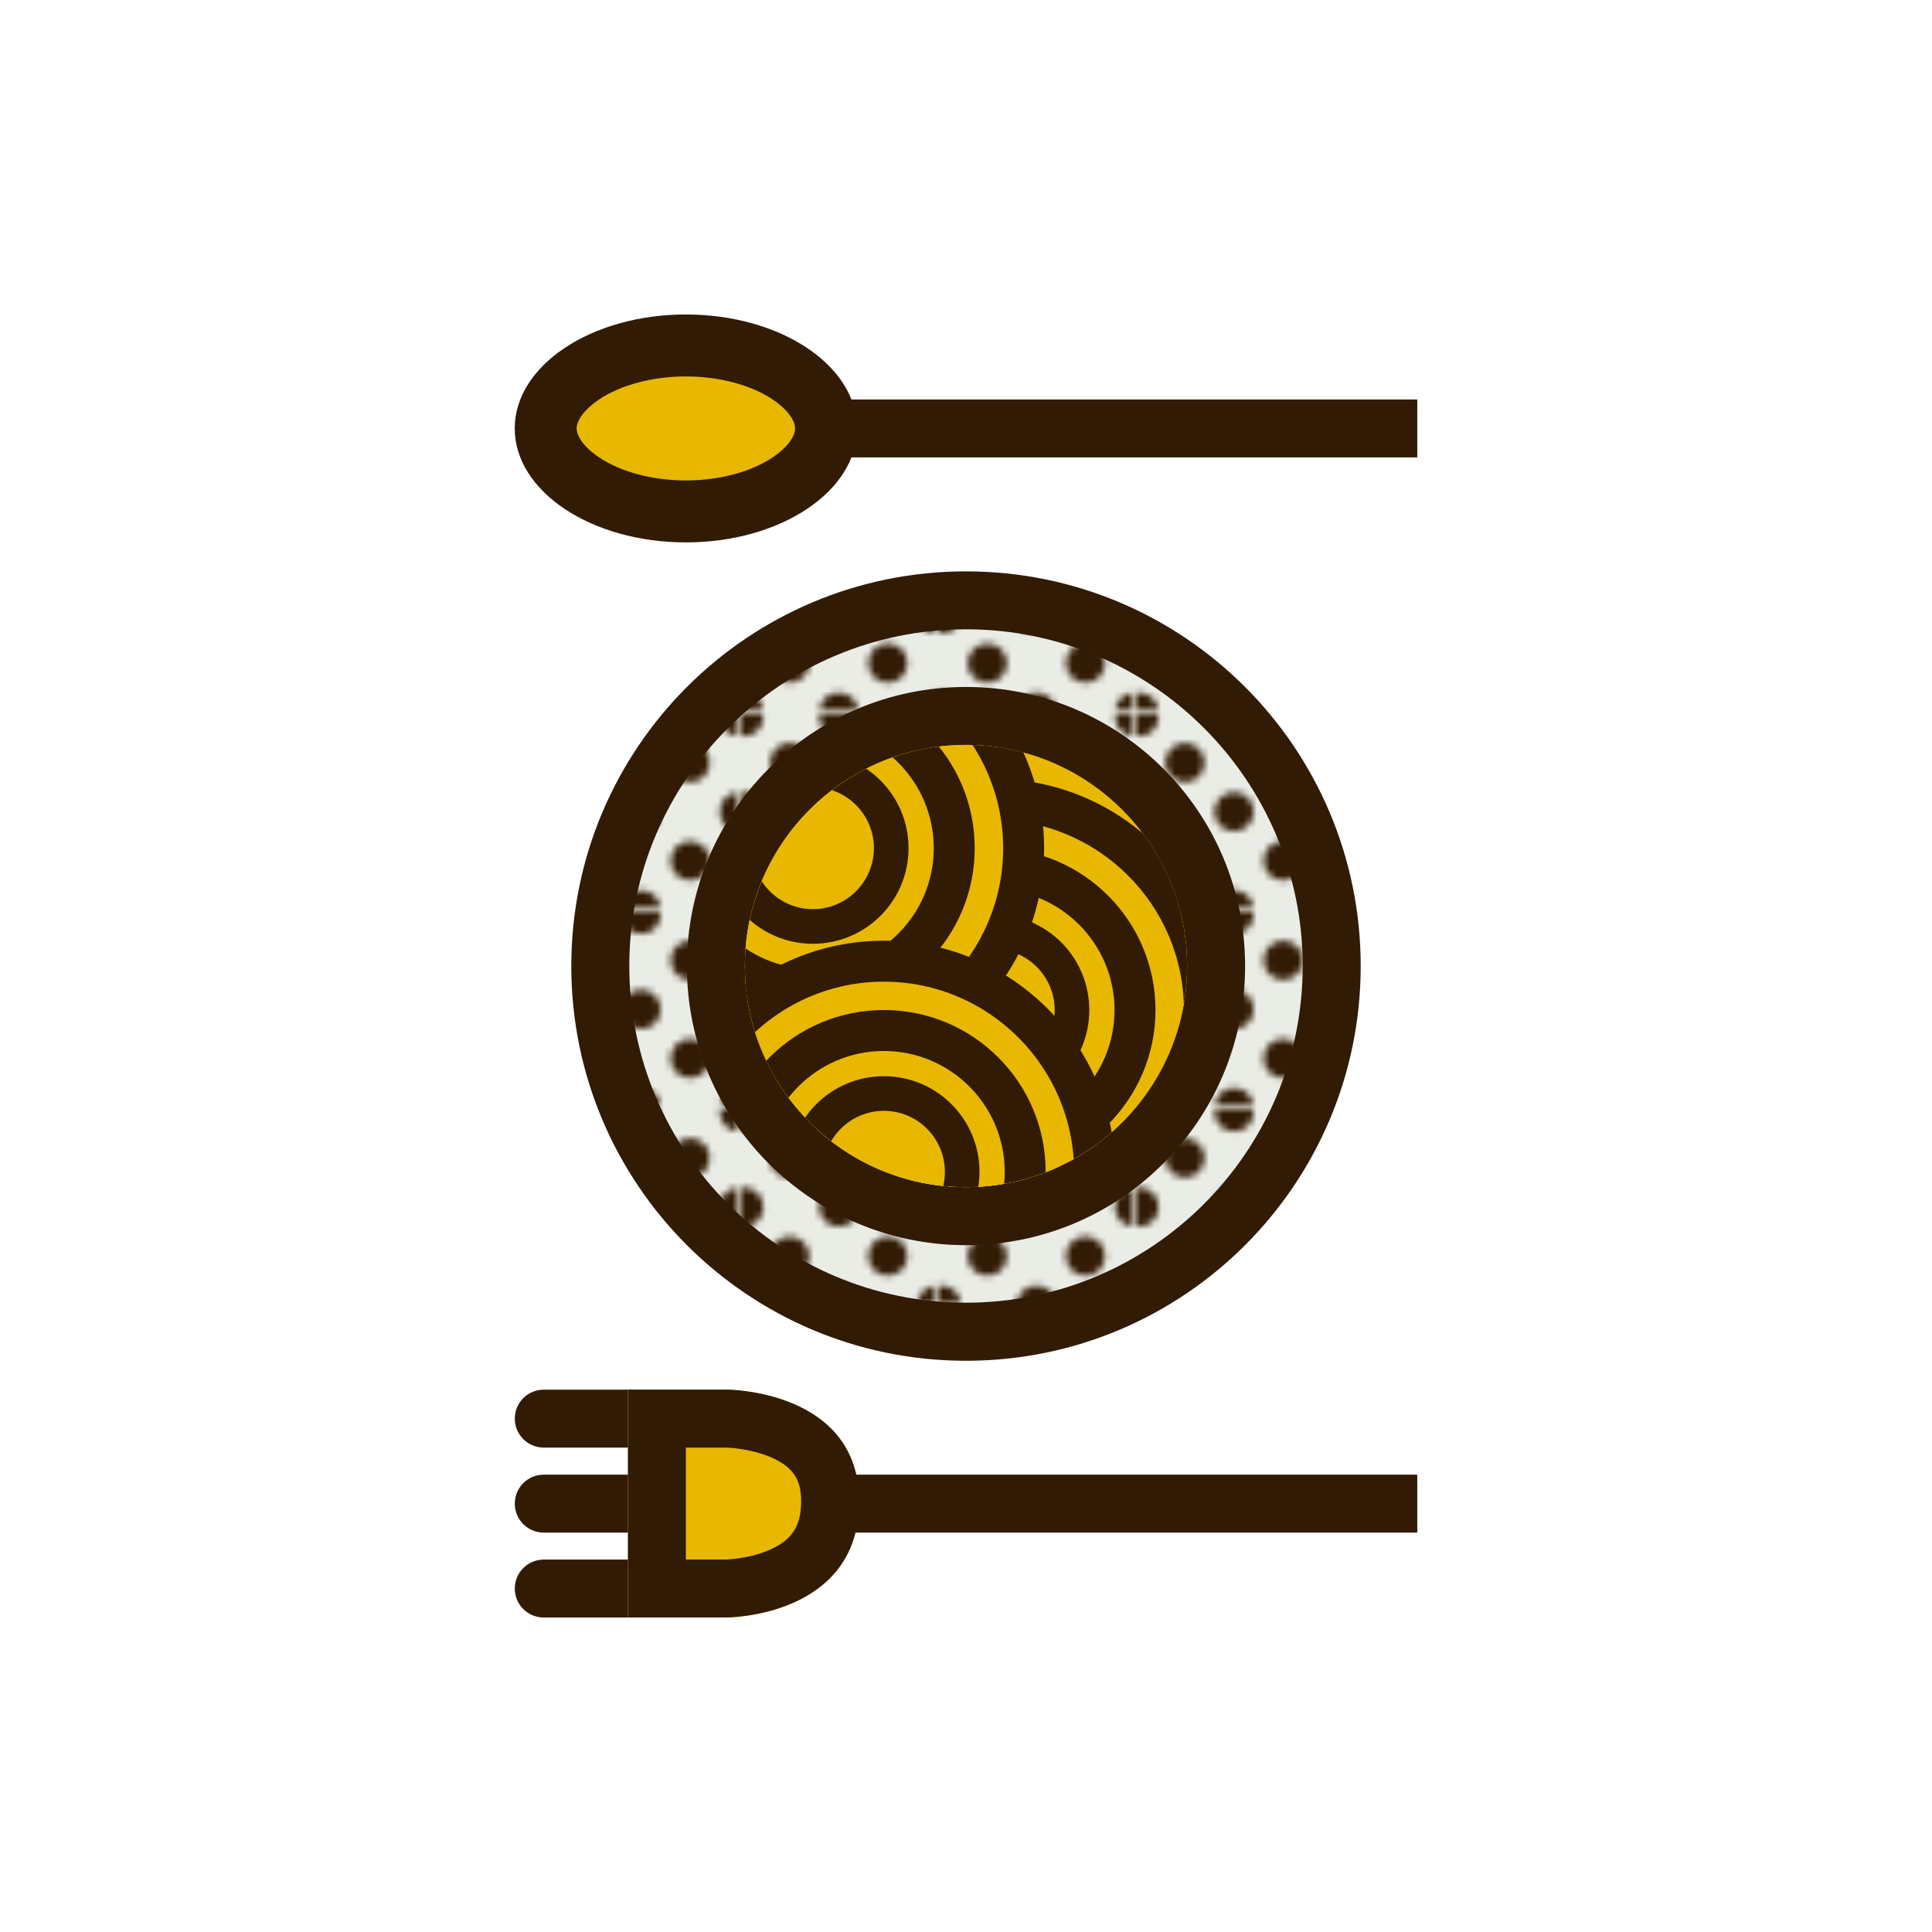 <?xml version="1.0" encoding="UTF-8"?><svg id="design" xmlns="http://www.w3.org/2000/svg" xmlns:xlink="http://www.w3.org/1999/xlink" viewBox="0 0 283.46 283.46"><defs><style>.cls-1{fill:url(#_10_dpi_40_);}.cls-1,.cls-2,.cls-3,.cls-4,.cls-5{stroke-width:0px;}.cls-6{clip-path:url(#clippath);}.cls-2,.cls-7{fill:none;}.cls-7{stroke:#321b04;stroke-miterlimit:10;stroke-width:8.5px;}.cls-3{fill:#321b04;}.cls-4{fill:#eaede6;}.cls-5{fill:#e8b800;}</style><pattern id="_10_dpi_40_" x="0" y="0" width="28.35" height="28.35" patternTransform="translate(-790.11 -272.09)" patternUnits="userSpaceOnUse" viewBox="0 0 28.35 28.35"><rect class="cls-2" x="0" width="28.35" height="28.35"/><path class="cls-3" d="m28.57,31.46c1.59,0,2.88-1.29,2.88-2.88s-1.29-2.88-2.88-2.88-2.88,1.29-2.88,2.88,1.29,2.88,2.88,2.88Z"/><path class="cls-3" d="m14.17,31.46c1.59,0,2.88-1.29,2.88-2.88s-1.29-2.88-2.88-2.88-2.88,1.29-2.88,2.88,1.29,2.88,2.88,2.88Z"/><path class="cls-3" d="m28.57,17.06c1.59,0,2.88-1.29,2.88-2.88s-1.29-2.88-2.88-2.88-2.88,1.29-2.88,2.88,1.29,2.88,2.88,2.88Z"/><path class="cls-3" d="m14.17,17.06c1.59,0,2.88-1.29,2.88-2.88s-1.29-2.88-2.88-2.88-2.88,1.29-2.88,2.88,1.29,2.88,2.88,2.88Z"/><path class="cls-3" d="m6.97,24.26c1.59,0,2.88-1.29,2.88-2.88s-1.29-2.88-2.88-2.88-2.88,1.29-2.88,2.88,1.29,2.88,2.88,2.88Z"/><path class="cls-3" d="m21.37,24.26c1.59,0,2.88-1.29,2.88-2.88s-1.29-2.88-2.88-2.88-2.88,1.29-2.88,2.88,1.29,2.88,2.88,2.88Z"/><path class="cls-3" d="m6.97,9.86c1.59,0,2.88-1.29,2.88-2.88s-1.29-2.88-2.88-2.88-2.88,1.29-2.88,2.88,1.29,2.88,2.88,2.88Z"/><path class="cls-3" d="m21.37,9.86c1.59,0,2.88-1.29,2.88-2.88s-1.29-2.88-2.88-2.88-2.88,1.29-2.88,2.88,1.29,2.88,2.88,2.88Z"/><path class="cls-3" d="m.23,31.46c1.59,0,2.88-1.29,2.88-2.88s-1.29-2.88-2.88-2.88-2.88,1.29-2.88,2.88,1.29,2.88,2.88,2.88Z"/><path class="cls-3" d="m.23,17.06c1.59,0,2.88-1.29,2.88-2.88s-1.29-2.88-2.88-2.88-2.88,1.29-2.88,2.88,1.29,2.88,2.88,2.88Z"/><path class="cls-3" d="m28.57,3.11c1.59,0,2.88-1.29,2.88-2.88s-1.29-2.88-2.88-2.88-2.88,1.29-2.88,2.88,1.29,2.88,2.88,2.88Z"/><path class="cls-3" d="m14.17,3.11c1.59,0,2.88-1.29,2.88-2.88s-1.29-2.88-2.88-2.88-2.88,1.29-2.88,2.88,1.29,2.88,2.88,2.88Z"/><path class="cls-3" d="m.23,3.11C1.82,3.11,3.11,1.82,3.11.23S1.82-2.65.23-2.65-2.65-1.36-2.65.23-1.36,3.11.23,3.11Z"/></pattern><clipPath id="clippath"><path class="cls-2" d="m141.73,109.29c17.89,0,32.44,14.55,32.44,32.44s-14.55,32.44-32.44,32.44-32.44-14.55-32.44-32.44,14.55-32.44,32.44-32.44"/></clipPath></defs><path class="cls-5" d="m126.05,220.29c0-16.4-19.44-16.4-19.44-16.4h-14.48s0,33.43,0,33.43h14.48s19.45,0,19.44-17.04Z"/><path class="cls-3" d="m100.63,212.39h5.97s3.33.08,6.42,1.38c3.75,1.58,4.52,3.75,4.52,6.51,0,3.51-1.25,5.53-4.32,6.97-3.05,1.43-6.43,1.55-6.67,1.56h-5.92v-16.43m-8.5-8.5v33.43h14.48s19.44,0,19.44-17.03h0c0-16.4-19.44-16.4-19.44-16.4h-14.48Z"/><line class="cls-7" x1="119.27" y1="220.61" x2="207.94" y2="220.61"/><line class="cls-7" x1="119.27" y1="62.86" x2="207.94" y2="62.86"/><path class="cls-3" d="m92.13,216.36v8.5h-12.35c-2.35,0-4.25-1.9-4.25-4.25h0c0-2.35,1.9-4.25,4.25-4.25h12.35Z"/><path class="cls-3" d="m92.13,228.82v8.5h-12.35c-2.35,0-4.25-1.9-4.25-4.25h0c0-2.35,1.9-4.25,4.25-4.25h12.35Z"/><path class="cls-3" d="m92.13,203.89v8.5h-12.35c-2.35,0-4.25-1.9-4.25-4.25h0c0-2.35,1.9-4.25,4.25-4.25h12.35Z"/><path class="cls-5" d="m100.63,75.03c-11.15,0-20.56-5.57-20.56-12.17s9.42-12.17,20.56-12.17,20.56,5.57,20.56,12.17-9.42,12.17-20.56,12.17Z"/><path class="cls-3" d="m100.63,55.23c4.86,0,9.5,1.23,12.72,3.37,2.04,1.36,3.3,2.99,3.3,4.26s-1.27,2.9-3.3,4.26c-3.22,2.14-7.85,3.37-12.72,3.37s-9.5-1.23-12.72-3.37c-2.04-1.36-3.3-2.99-3.3-4.26s1.27-2.9,3.3-4.26c3.22-2.14,7.85-3.37,12.72-3.37m0-9.09c-13.87,0-25.11,7.48-25.11,16.72s11.24,16.72,25.11,16.72,25.11-7.48,25.11-16.72-11.24-16.72-25.11-16.72h0Z"/><path class="cls-4" d="m141.73,195.39c-29.58,0-53.65-24.07-53.65-53.65s24.07-53.65,53.65-53.65,53.65,24.07,53.65,53.65-24.07,53.65-53.65,53.65Z"/><path class="cls-1" d="m141.73,195.39c-29.58,0-53.65-24.07-53.65-53.65s24.07-53.65,53.65-53.65,53.65,24.07,53.65,53.65-24.07,53.65-53.65,53.65Z"/><path class="cls-3" d="m141.73,92.33c27.24,0,49.4,22.16,49.4,49.4s-22.16,49.4-49.4,49.4-49.4-22.16-49.4-49.4,22.16-49.4,49.4-49.4m0-8.5c-31.98,0-57.91,25.93-57.91,57.91s25.93,57.91,57.91,57.91,57.91-25.93,57.91-57.91-25.93-57.91-57.91-57.91h0Z"/><path class="cls-5" d="m141.73,178.43c-20.23,0-36.69-16.46-36.69-36.69s16.46-36.69,36.69-36.69,36.69,16.46,36.69,36.69-16.46,36.69-36.69,36.69Z"/><path class="cls-3" d="m141.73,109.29c17.89,0,32.44,14.55,32.44,32.44s-14.55,32.44-32.44,32.44-32.44-14.55-32.44-32.44,14.55-32.44,32.44-32.44m0-8.5c-22.61,0-40.95,18.33-40.95,40.95s18.33,40.95,40.95,40.95,40.95-18.33,40.95-40.95-18.33-40.95-40.95-40.95h0Z"/><g class="cls-6"><path class="cls-5" d="m145.79,179.1c-17.05,0-30.91-13.87-30.91-30.91s13.87-30.91,30.91-30.91,30.91,13.87,30.91,30.91-13.87,30.91-30.91,30.91Z"/><path class="cls-3" d="m145.79,120.28c15.39,0,27.91,12.52,27.91,27.91s-12.52,27.91-27.91,27.91-27.91-12.52-27.91-27.91,12.52-27.91,27.91-27.91m0-6.01c-18.73,0-33.92,15.19-33.92,33.92s15.19,33.92,33.92,33.92,33.92-15.19,33.92-33.92-15.19-33.92-33.92-33.92h0Z"/><circle class="cls-5" cx="145.79" cy="148.19" r="20.74"/><path class="cls-3" d="m145.79,130.46c9.78,0,17.73,7.95,17.73,17.73s-7.95,17.73-17.73,17.73-17.73-7.95-17.73-17.73,7.95-17.73,17.73-17.73m0-6.01c-13.11,0-23.74,10.63-23.74,23.74s10.63,23.74,23.74,23.74,23.74-10.63,23.74-23.74-10.63-23.74-23.74-23.74h0Z"/><circle class="cls-5" cx="145.79" cy="148.19" r="11.49"/><path class="cls-3" d="m145.79,139.24c4.94,0,8.95,4.02,8.95,8.95s-4.02,8.95-8.95,8.95-8.95-4.02-8.95-8.95,4.02-8.95,8.95-8.95m0-5.08c-7.75,0-14.03,6.28-14.03,14.03s6.28,14.03,14.03,14.03,14.03-6.28,14.03-14.03-6.28-14.03-14.03-14.03h0Z"/><path class="cls-5" d="m119.27,155.36c-17.05,0-30.92-13.87-30.92-30.91s13.87-30.91,30.92-30.91,30.91,13.87,30.91,30.91-13.87,30.91-30.91,30.91Z"/><path class="cls-3" d="m119.27,96.54c15.39,0,27.91,12.52,27.91,27.91s-12.52,27.91-27.91,27.91-27.91-12.52-27.91-27.91,12.52-27.91,27.91-27.91m0-6.01c-18.73,0-33.92,15.19-33.92,33.92s15.19,33.92,33.92,33.92,33.92-15.19,33.92-33.92-15.19-33.92-33.92-33.92h0Z"/><path class="cls-5" d="m119.27,145.18c-11.44,0-20.74-9.3-20.74-20.74s9.3-20.74,20.74-20.74,20.74,9.3,20.74,20.74-9.3,20.74-20.74,20.74Z"/><path class="cls-3" d="m119.27,106.71c9.78,0,17.73,7.95,17.73,17.73s-7.95,17.73-17.73,17.73-17.73-7.95-17.73-17.73,7.95-17.73,17.73-17.73m0-6.01c-13.11,0-23.74,10.63-23.74,23.74s10.63,23.74,23.74,23.74,23.74-10.63,23.74-23.74-10.63-23.74-23.74-23.74h0Z"/><path class="cls-5" d="m119.27,135.94c-6.34,0-11.49-5.15-11.49-11.49s5.15-11.49,11.49-11.49,11.49,5.16,11.49,11.49-5.15,11.49-11.49,11.49Z"/><path class="cls-3" d="m119.27,115.49c4.94,0,8.95,4.02,8.95,8.95s-4.02,8.95-8.95,8.95-8.95-4.02-8.95-8.95,4.02-8.95,8.95-8.95m0-5.08c-7.75,0-14.03,6.28-14.03,14.03s6.28,14.03,14.03,14.03,14.03-6.28,14.03-14.03-6.28-14.03-14.03-14.03h0Z"/><path class="cls-5" d="m129.69,202.85c-17.05,0-30.92-13.87-30.92-30.91s13.87-30.92,30.92-30.92,30.91,13.87,30.91,30.92-13.87,30.91-30.91,30.91Z"/><path class="cls-3" d="m129.68,144.03c15.39,0,27.91,12.52,27.91,27.91s-12.52,27.91-27.91,27.91-27.91-12.52-27.91-27.91,12.52-27.91,27.91-27.91m0-6.01c-18.73,0-33.92,15.19-33.92,33.92s15.19,33.92,33.92,33.92,33.92-15.19,33.92-33.92-15.19-33.92-33.92-33.92h0Z"/><path class="cls-5" d="m129.69,192.67c-11.44,0-20.74-9.3-20.74-20.74s9.3-20.74,20.74-20.74,20.74,9.3,20.74,20.74-9.3,20.74-20.74,20.74Z"/><path class="cls-3" d="m129.68,154.2c9.78,0,17.73,7.95,17.73,17.73s-7.95,17.73-17.73,17.73-17.73-7.95-17.73-17.73,7.95-17.73,17.73-17.73m0-6.01c-13.11,0-23.74,10.63-23.74,23.74s10.63,23.74,23.74,23.74,23.74-10.63,23.74-23.74-10.63-23.74-23.74-23.74h0Z"/><circle class="cls-5" cx="129.69" cy="171.94" r="11.49"/><path class="cls-3" d="m129.68,162.98c4.94,0,8.95,4.02,8.95,8.95s-4.02,8.95-8.95,8.95-8.95-4.02-8.95-8.95,4.02-8.95,8.95-8.95m0-5.08c-7.75,0-14.03,6.28-14.03,14.03s6.28,14.03,14.03,14.03,14.03-6.28,14.03-14.03-6.28-14.03-14.03-14.03h0Z"/></g></svg>